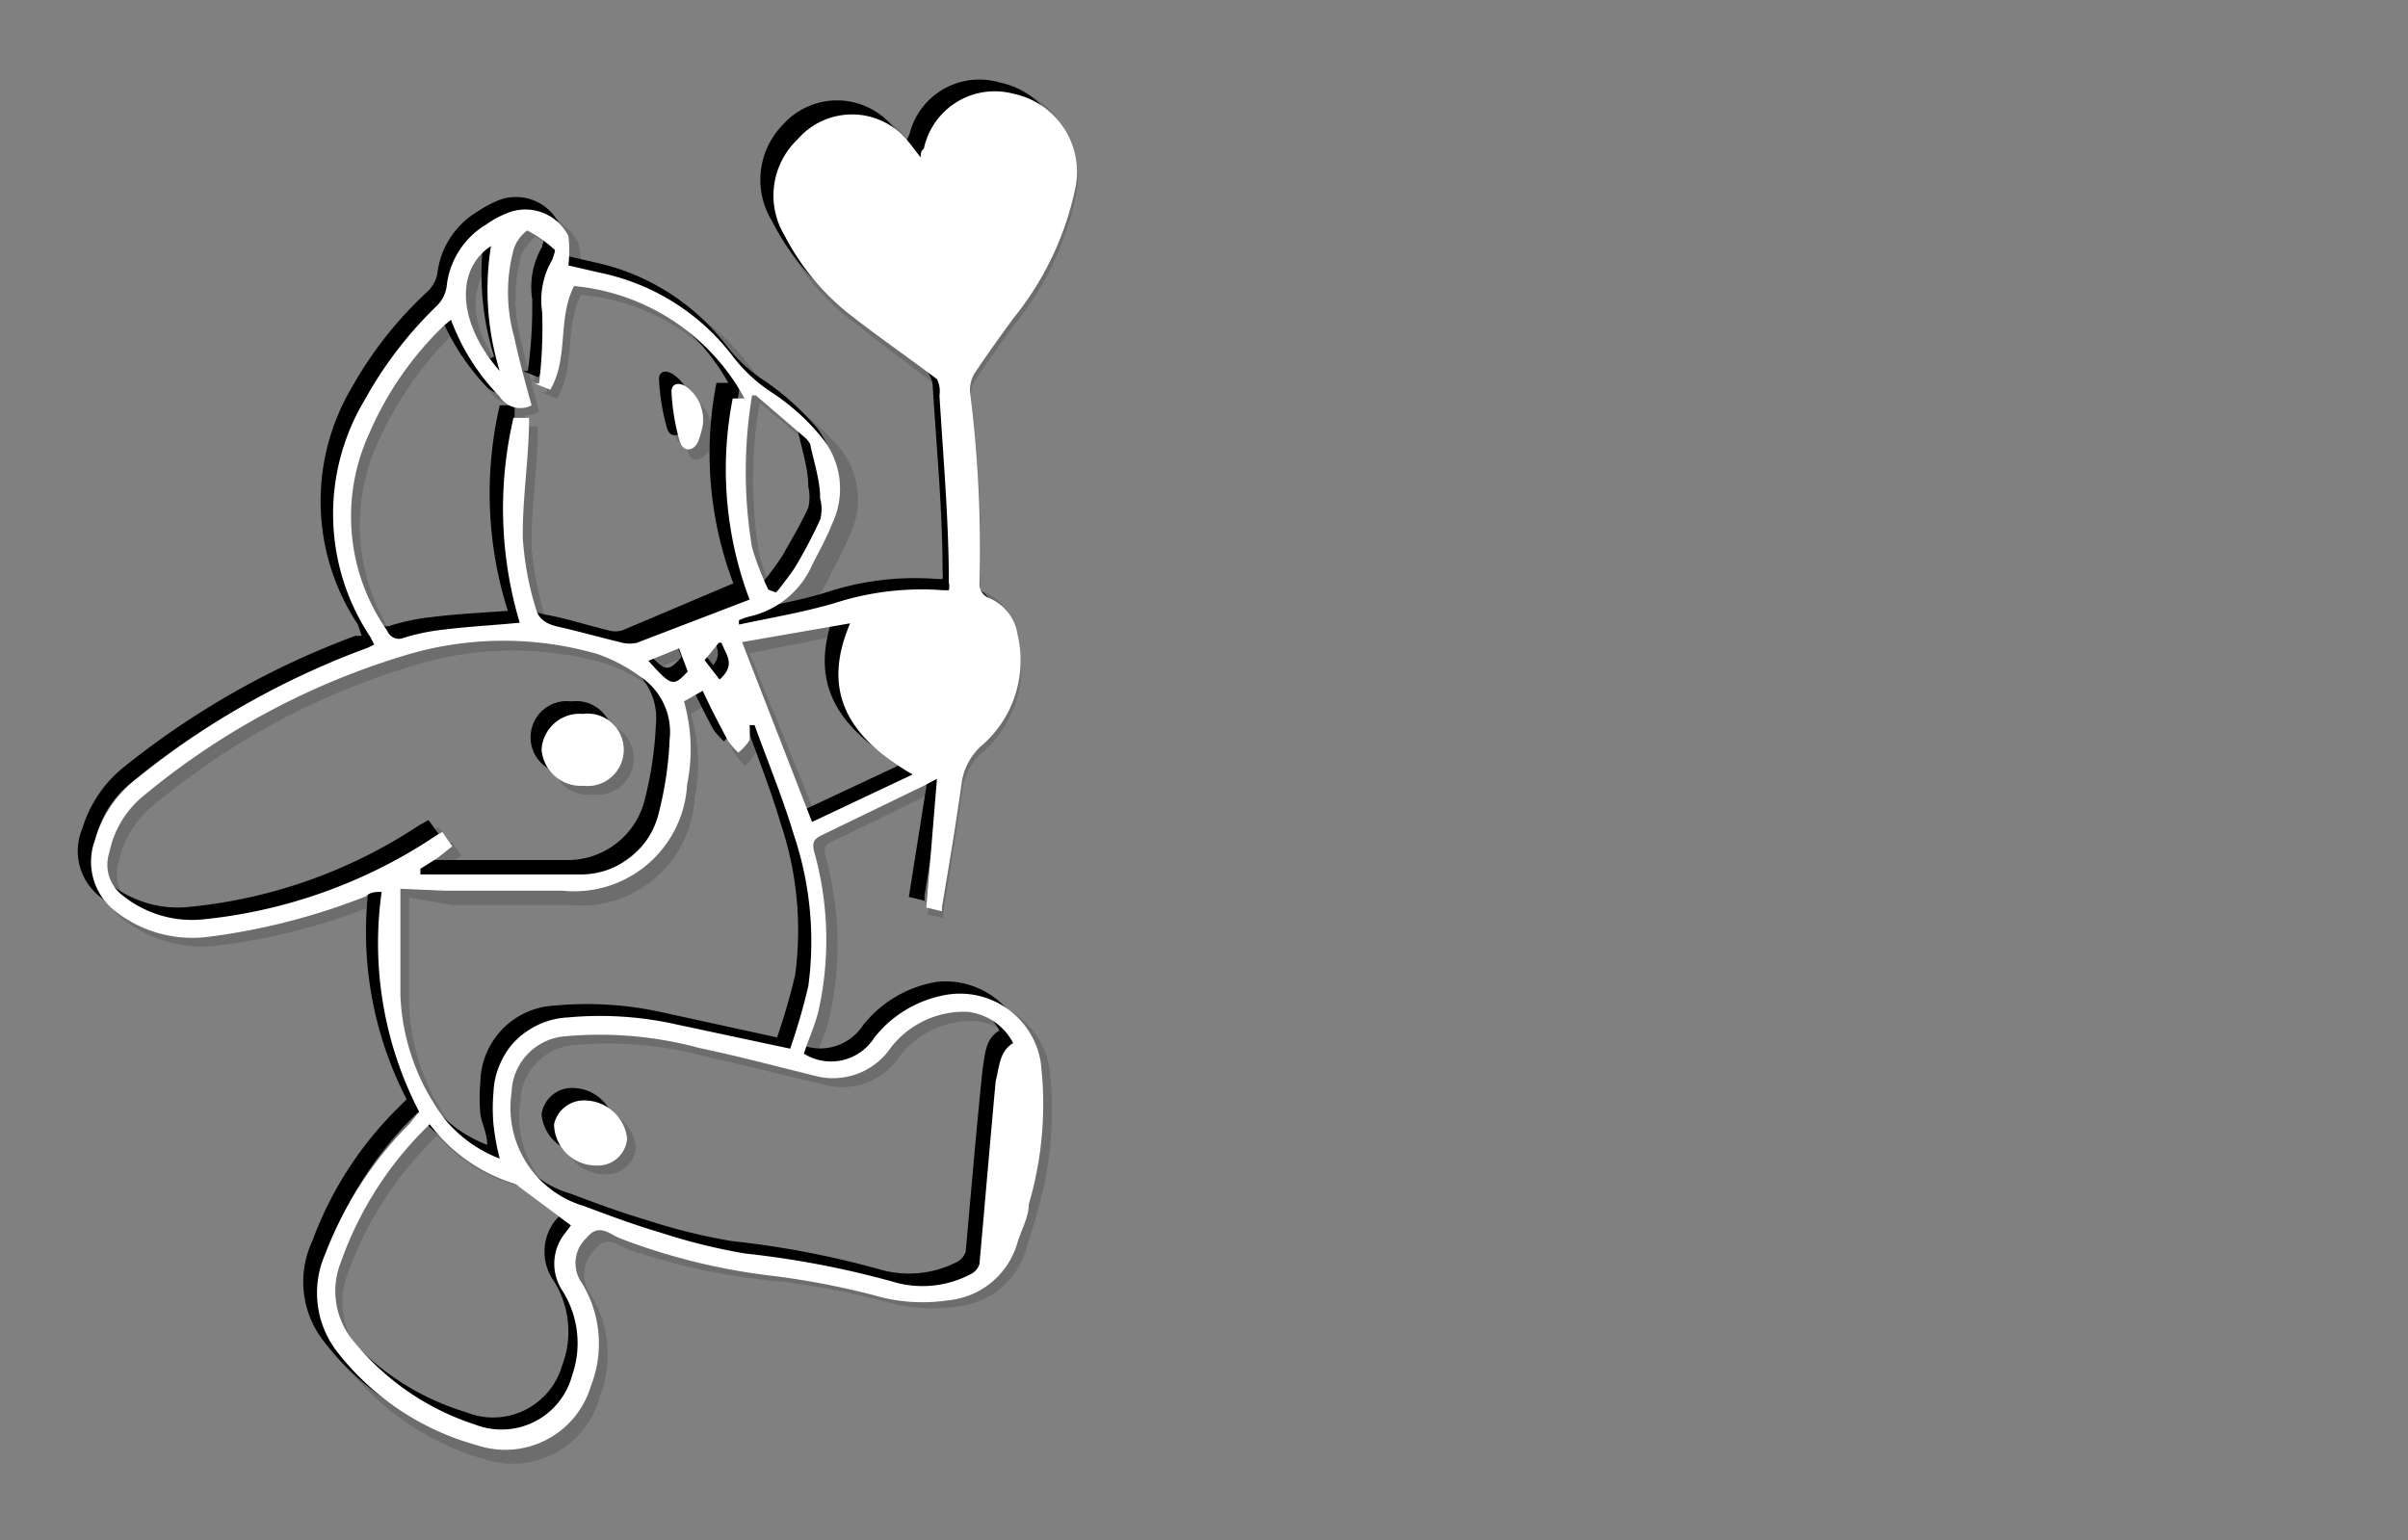 <svg xmlns="http://www.w3.org/2000/svg" viewBox="0 0 38.55 24.66"><rect x="0" y="0" width="38.55" height="24.66" fill="#808080" stroke="none"/><defs><style>.cls-1{isolation:isolate;}.cls-2{opacity:0.15;}.cls-2,.cls-3{mix-blend-mode:multiply;}.cls-4{fill:#fff;}</style></defs><title>convert-CUSTOMIZE-SVG-03</title><g class="cls-1"><g id="Layer_1" data-name="Layer 1"><g class="cls-2"><path d="M6.65,17.75a5.87,5.87,0,0,1-.59-3.53c-.1,0-.18,0-.25.07a9.71,9.71,0,0,1-2.53.65,2,2,0,0,1-1.48-.39,1,1,0,0,1-.34-1.15,2.06,2.06,0,0,1,.69-1,13.24,13.24,0,0,1,3.68-2.08l.11,0-.07-.12a3.57,3.57,0,0,1-.09-3.81A6.21,6.21,0,0,1,7,4.84a.54.54,0,0,0,.15-.3,1.36,1.36,0,0,1,.64-1,2.38,2.38,0,0,1,.31-.17.78.78,0,0,1,1,.36,1.42,1.42,0,0,1,.05.48l.52.12a3.62,3.62,0,0,1,2.11,1.32,2.05,2.05,0,0,0,.63.58A4,4,0,0,1,13.2,7a1.3,1.3,0,0,1,.16,1.38c-.1.23-.21.45-.33.67a1.43,1.43,0,0,1-1,.81l-.18.07,0,.05c.5-.11,1-.18,1.51-.34a4.55,4.55,0,0,1,1.75-.21h.09a.79.79,0,0,0,0-.13c-.05-1-.1-2-.16-3A.45.45,0,0,0,14.92,6c-.47-.37-.95-.71-1.41-1.08a3.56,3.56,0,0,1-1-1.24,1.24,1.24,0,0,1,.2-1.54,1.16,1.16,0,0,1,1.74,0c.08.09.15.19.23.29l.06-.14a1.16,1.16,0,0,1,1.42-.88,1.28,1.28,0,0,1,1,1.49,4.78,4.78,0,0,1-1,2.11c-.21.29-.42.58-.62.88a.51.51,0,0,0-.07.3,18.89,18.89,0,0,1,.15,3.1.27.27,0,0,0,.14.19.78.78,0,0,1,.48.6,1.82,1.82,0,0,1-.6,1.79,1,1,0,0,0-.31.62c-.09.65-.2,1.29-.3,1.94l0,.07-.25-.06L15,12.41l-.21.11c-.54.27-1.08.54-1.63.79-.13.06-.15.12-.12.26a5.32,5.32,0,0,1,.06,2.57c-.06.23-.15.45-.23.67A.82.82,0,0,0,14,16.55a1.94,1.94,0,0,1,1.21-.69A1.31,1.31,0,0,1,16.6,17a5.86,5.86,0,0,1-.18,2.28c-.05.2-.13.4-.19.6a1.28,1.28,0,0,1-1.12.93,2.73,2.73,0,0,1-1.17-.08,12.73,12.73,0,0,0-1.61-.32,9.93,9.93,0,0,1-2.47-.61c-.17-.06-.34-.24-.52,0a.54.54,0,0,0-.08.73,1.9,1.9,0,0,1,.15,1.64,1.44,1.44,0,0,1-1.83,1,4.31,4.31,0,0,1-2.26-1.53A1.56,1.56,0,0,1,5.15,20a5.83,5.83,0,0,1,1.35-2.1A.75.75,0,0,1,6.65,17.75ZM7.16,5.07l-.11.09a5.61,5.61,0,0,0-1.19,1.7A3.23,3.23,0,0,0,6.14,10a.2.2,0,0,0,.27.11A3.46,3.46,0,0,1,7.05,10l1.22-.1a6.23,6.23,0,0,1-.1-3.29l.24,0c0,.66-.11,1.3-.1,1.93a5.73,5.73,0,0,0,.22,1.14c0,.17.19.24.37.28.34.06.67.17,1,.25a.4.4,0,0,0,.24,0c.6-.24,1.19-.5,1.77-.75a5.87,5.87,0,0,1-.27-3.21h.19A3.47,3.47,0,0,0,9.1,4.52c-.26.54-.07,1.15-.38,1.66l-.25-.1.08,0a7.4,7.4,0,0,0,.07-1.15,1.23,1.23,0,0,1,.17-.84c0-.05.06-.15,0-.17a1.88,1.88,0,0,0-.43-.31s-.18.17-.22.28a2.77,2.77,0,0,0,0,1.43c.07.36.18.73.27,1.09a.4.4,0,0,1-.52-.09A3.51,3.51,0,0,1,7.16,5.07Zm-.49,8.78v.06c.87,0,1.73,0,2.6,0a1.27,1.27,0,0,0,1.22-1,5.6,5.6,0,0,0,.17-1.16,1,1,0,0,0-.46-1,2.33,2.33,0,0,0-.7-.36,5.33,5.33,0,0,0-3,0,11.59,11.59,0,0,0-4.25,2.27,1.56,1.56,0,0,0-.56.9.64.64,0,0,0,.23.7,1.74,1.74,0,0,0,1.27.37,8.17,8.17,0,0,0,3.67-1.29l.16-.1.16.22-.27.19Zm9.49,2.79a.92.92,0,0,0-.72-.49,1.46,1.46,0,0,0-1.28.62,1.1,1.1,0,0,1-1.19.39c-.61-.14-1.21-.3-1.82-.43A5.73,5.73,0,0,0,9,16.54a.93.93,0,0,0-.88.89,1.64,1.64,0,0,0,1.16,1.82c.4.15.8.3,1.21.43a10.92,10.92,0,0,0,1.37.33,14.46,14.46,0,0,1,2.36.45,1.68,1.68,0,0,0,1.26-.12c.06,0,.13-.1.13-.16.09-1,.17-1.95.27-2.92C15.91,17,15.91,16.78,16.16,16.64ZM6.35,14.18c0,.59,0,1.15,0,1.7a3.42,3.42,0,0,0,.73,1.95,2,2,0,0,0,.86.62c0-.18-.09-.34-.11-.5a2.09,2.09,0,0,1,0-.5A1.24,1.24,0,0,1,9,16.24a5.53,5.53,0,0,1,1.72.11l1.83.4a9.6,9.6,0,0,0,.29-1.05,5.38,5.38,0,0,0-.23-2.42c-.18-.6-.41-1.17-.62-1.76l-.07,0a.64.64,0,0,1,0,.24,1.51,1.51,0,0,1-.17.2,1,1,0,0,1-.17-.19c-.14-.26-.27-.53-.41-.81l-.29.17a3,3,0,0,1,.07,1.35,1.83,1.83,0,0,1-2,1.71l-1.88,0ZM6.83,18a5.75,5.75,0,0,0-1.42,2.2,1.22,1.22,0,0,0,.15,1.21,4.07,4.07,0,0,0,2,1.41A1.16,1.16,0,0,0,9.14,22,1.52,1.52,0,0,0,9,20.61a.79.79,0,0,1,0-.93l.09-.11-.87-.68a.24.24,0,0,0-.11-.06A2.63,2.63,0,0,1,6.83,18Zm5-7.72,1.15,2.84,1.62-.76c-1-.57-1.49-1.3-1.06-2.42ZM12,6.31l-.07.05A7.14,7.14,0,0,0,12,8.8a5.4,5.4,0,0,0,.25.67l.13,0a4.33,4.33,0,0,0,.3-.41A8,8,0,0,0,13,8.35a.65.65,0,0,0,0-.34c0-.29-.1-.58-.16-.86A.3.3,0,0,0,12.82,7ZM8,5.88a4.4,4.4,0,0,1-.15-2C7.22,4.27,7.28,5.13,8,5.88Zm2.86,4.44-.49.2c.37.42.41.43.63.17Zm.65-.09-.24.29.24.3C11.73,10.59,11.56,10.43,11.5,10.23Z"/><path d="M11.2,6.76s0,.15-.07.24-.25.19-.31,0a3.61,3.61,0,0,1-.13-.8c0-.12.11-.15.22-.08A.64.64,0,0,1,11.2,6.76Z"/><path d="M9.29,12.52a.58.58,0,1,1,0-1.15.58.58,0,1,1,0,1.15Z"/><path d="M9.33,17.56a.68.68,0,0,1,.65.61.47.47,0,0,1-.51.43A.66.66,0,0,1,8.82,18,.47.47,0,0,1,9.33,17.56Z"/><path d="M6.85,17.94a5.84,5.84,0,0,1-.59-3.52L6,14.49a10.05,10.05,0,0,1-2.52.65A2.05,2.05,0,0,1,2,14.74a.93.93,0,0,1-.34-1.14,2,2,0,0,1,.69-1A13.24,13.24,0,0,1,6,10.52l.1,0-.06-.11A3.57,3.57,0,0,1,6,6.55,6.26,6.26,0,0,1,7.16,5a.54.54,0,0,0,.15-.3,1.34,1.34,0,0,1,.64-1,1.87,1.87,0,0,1,.31-.17.77.77,0,0,1,1,.36,2.12,2.12,0,0,1,.05.47l.52.12A3.61,3.61,0,0,1,12,5.86a2.4,2.4,0,0,0,.64.59,4.32,4.32,0,0,1,.81.73,1.32,1.32,0,0,1,.16,1.38c-.1.23-.22.45-.33.67a1.43,1.43,0,0,1-1,.81L12,10.1l0,.06c.5-.11,1-.18,1.51-.34a4.53,4.53,0,0,1,1.75-.21h.09a.53.53,0,0,0,0-.12c0-1-.1-2-.16-3a.46.46,0,0,0-.17-.29c-.46-.37-.94-.71-1.4-1.08a3.8,3.8,0,0,1-1.05-1.24,1.26,1.26,0,0,1,.21-1.54,1.16,1.16,0,0,1,1.74,0,3.67,3.67,0,0,1,.23.29l.06-.14a1.15,1.15,0,0,1,1.42-.88,1.27,1.27,0,0,1,1,1.49,4.78,4.78,0,0,1-1,2.11c-.21.29-.42.58-.62.88a.51.51,0,0,0-.07.3,18.89,18.89,0,0,1,.15,3.1.29.29,0,0,0,.14.19.75.75,0,0,1,.47.6,1.79,1.79,0,0,1-.6,1.79,1,1,0,0,0-.3.62c-.09.65-.2,1.29-.3,1.94l0,.07-.25-.06.33-2.08-.21.11c-.54.26-1.08.54-1.63.79-.13.06-.16.12-.12.26a5.32,5.32,0,0,1,.06,2.57c-.06.23-.15.45-.23.67a.82.82,0,0,0,1.11-.26,1.9,1.9,0,0,1,1.21-.69,1.31,1.31,0,0,1,1.43,1.09,5.73,5.73,0,0,1-.19,2.29c-.05.2-.12.4-.18.6a1.28,1.28,0,0,1-1.12.93,2.73,2.73,0,0,1-1.17-.09,12.7,12.7,0,0,0-1.61-.31A10.11,10.11,0,0,1,10.05,20c-.16-.06-.33-.24-.52,0a.55.55,0,0,0-.07.73,1.86,1.86,0,0,1,.14,1.64,1.44,1.44,0,0,1-1.82,1,4.31,4.31,0,0,1-2.26-1.53,1.54,1.54,0,0,1-.17-1.55A5.82,5.82,0,0,1,6.7,18.1ZM7.36,5.27l-.11.08A5.65,5.65,0,0,0,6.06,7.06a3.18,3.18,0,0,0,.28,3.18.2.2,0,0,0,.27.11,3.46,3.46,0,0,1,.64-.13c.4-.05.81-.07,1.22-.1a6.23,6.23,0,0,1-.1-3.29l.24,0c0,.66-.11,1.29-.1,1.93a5.51,5.51,0,0,0,.22,1.13c0,.18.18.25.37.29.34.06.67.17,1,.25a.4.4,0,0,0,.24,0l1.77-.75a5.87,5.87,0,0,1-.27-3.21H12A3.45,3.45,0,0,0,9.3,4.72c-.27.53-.08,1.15-.38,1.66l-.25-.1.08,0a7.4,7.4,0,0,0,.07-1.15A1.28,1.28,0,0,1,9,4.27S9,4.12,9,4.1a1.88,1.88,0,0,0-.43-.31s-.18.17-.22.28a2.63,2.63,0,0,0,0,1.42c.08.37.19.74.28,1.1a.4.4,0,0,1-.52-.09A3.7,3.7,0,0,1,7.36,5.27Zm-.49,8.78v.06c.86,0,1.73,0,2.59,0a1.27,1.27,0,0,0,1.23-1A5.8,5.8,0,0,0,10.87,12a1,1,0,0,0-.46-1,2.61,2.61,0,0,0-.7-.37,5.33,5.33,0,0,0-3,0,11.71,11.71,0,0,0-4.26,2.27,1.57,1.57,0,0,0-.55.9.63.63,0,0,0,.23.7,1.74,1.74,0,0,0,1.27.37,8.07,8.07,0,0,0,3.67-1.3l.16-.09.16.22-.27.19Zm9.49,2.79a.93.93,0,0,0-.73-.49,1.45,1.45,0,0,0-1.27.62,1.1,1.1,0,0,1-1.19.39c-.61-.14-1.21-.3-1.82-.43a6,6,0,0,0-2.14-.2.94.94,0,0,0-.88.9,1.64,1.64,0,0,0,1.16,1.82c.4.15.8.3,1.21.42a9.45,9.45,0,0,0,1.37.34,14.66,14.66,0,0,1,2.36.45,1.68,1.68,0,0,0,1.26-.12.29.29,0,0,0,.13-.16c.09-1,.17-1.95.27-2.92C16.11,17.23,16.11,17,16.36,16.84ZM6.55,14.37c0,.6,0,1.16,0,1.71a3.48,3.48,0,0,0,.72,2,2.11,2.11,0,0,0,.87.62c0-.19-.09-.34-.11-.5a2.79,2.79,0,0,1,0-.5,1.25,1.25,0,0,1,1.19-1.21,5.57,5.57,0,0,1,1.73.11l1.83.4a10.27,10.27,0,0,0,.29-1,5.38,5.38,0,0,0-.23-2.42c-.18-.6-.41-1.18-.62-1.76l-.07,0a.86.86,0,0,1-.05.23,1.12,1.12,0,0,1-.17.21,1.45,1.45,0,0,1-.17-.19c-.14-.26-.27-.53-.41-.81l-.29.17a2.81,2.81,0,0,1,.06,1.35,1.82,1.82,0,0,1-2,1.71l-1.88,0ZM7,18.18a5.78,5.78,0,0,0-1.43,2.2,1.27,1.27,0,0,0,.15,1.21A4.12,4.12,0,0,0,7.8,23a1.15,1.15,0,0,0,1.54-.79,1.52,1.52,0,0,0-.16-1.39.81.81,0,0,1,.05-.93l.09-.12-.87-.67A.24.24,0,0,0,8.34,19,2.63,2.63,0,0,1,7,18.18Zm5-7.72,1.16,2.84,1.62-.76c-1-.58-1.49-1.3-1.06-2.42Zm.22-4-.06,0a7.14,7.14,0,0,0,0,2.44,4.17,4.17,0,0,0,.25.67l.13.05a4.33,4.33,0,0,0,.3-.41c.14-.25.29-.5.41-.76a.77.77,0,0,0,0-.34c0-.29-.1-.58-.16-.86A.3.3,0,0,0,13,7.16Zm-4-.43a4.44,4.44,0,0,1-.15-2C7.42,4.46,7.47,5.33,8.19,6.08Zm2.86,4.44-.49.2c.37.42.41.42.63.17Zm.65-.09-.24.29.24.3C11.93,10.78,11.76,10.62,11.7,10.43Z"/><path d="M11.4,7s0,.16-.07.25-.25.19-.31,0a3.43,3.43,0,0,1-.13-.79c0-.13.11-.15.22-.08A.65.65,0,0,1,11.4,7Z"/><path d="M9.49,12.72a.58.58,0,1,1,0-1.15.58.58,0,1,1,0,1.15Z"/><path d="M9.53,17.76a.68.68,0,0,1,.65.61.47.47,0,0,1-.51.43A.68.68,0,0,1,9,18.18.49.49,0,0,1,9.53,17.76Z"/></g><g class="cls-3"><path d="M6.51,17.6a5.84,5.84,0,0,1-.59-3.52l-.26.07a10.05,10.05,0,0,1-2.52.65,2.05,2.05,0,0,1-1.48-.4.93.93,0,0,1-.34-1.14,2,2,0,0,1,.69-1,13.24,13.24,0,0,1,3.68-2.08l.1,0L5.73,10a3.57,3.57,0,0,1-.09-3.81A6.26,6.26,0,0,1,6.82,4.69.54.54,0,0,0,7,4.39a1.34,1.34,0,0,1,.64-1,1.87,1.87,0,0,1,.31-.17.77.77,0,0,1,1,.36A2.12,2.12,0,0,1,9,4.08l.52.12a3.61,3.61,0,0,1,2.1,1.32,2.4,2.4,0,0,0,.64.59,4.32,4.32,0,0,1,.81.73,1.32,1.32,0,0,1,.16,1.38c-.1.23-.22.45-.33.67a1.43,1.43,0,0,1-1,.81l-.17.06,0,.06c.5-.11,1-.18,1.51-.34A4.53,4.53,0,0,1,15,9.27h.09a.53.53,0,0,0,0-.12c0-1-.1-2-.16-3a.46.46,0,0,0-.17-.29c-.46-.37-.94-.71-1.4-1.08a3.8,3.8,0,0,1-1-1.24A1.26,1.26,0,0,1,12.53,2a1.16,1.16,0,0,1,1.74,0,3.67,3.67,0,0,1,.23.29,1,1,0,0,1,.06-.14A1.15,1.15,0,0,1,16,1.32a1.27,1.27,0,0,1,1,1.49,4.78,4.78,0,0,1-1,2.11c-.21.29-.42.58-.62.88a.51.51,0,0,0-.07.3,18.89,18.89,0,0,1,.15,3.1.29.29,0,0,0,.14.19A.75.75,0,0,1,16,10a1.79,1.79,0,0,1-.6,1.79,1,1,0,0,0-.3.62c-.09.64-.2,1.29-.3,1.94l0,.07-.25-.06.33-2.08-.21.11L13,13.17c-.13.06-.16.12-.12.26A5.32,5.32,0,0,1,12.94,16c-.06.23-.15.45-.23.67a.82.82,0,0,0,1.11-.26A1.9,1.9,0,0,1,15,15.72a1.31,1.31,0,0,1,1.43,1.09,5.73,5.73,0,0,1-.19,2.29c-.05.2-.12.4-.18.6a1.28,1.28,0,0,1-1.12.93,2.73,2.73,0,0,1-1.17-.09,12.7,12.7,0,0,0-1.61-.31,10.11,10.11,0,0,1-2.48-.61c-.16-.06-.33-.24-.52,0a.55.55,0,0,0-.07.73A1.86,1.86,0,0,1,9.26,22a1.44,1.44,0,0,1-1.82,1,4.31,4.31,0,0,1-2.26-1.53A1.54,1.54,0,0,1,5,19.87a5.82,5.82,0,0,1,1.35-2.11ZM7,4.92,6.91,5A5.48,5.48,0,0,0,5.72,6.72,3.18,3.18,0,0,0,6,9.9a.2.2,0,0,0,.27.11,3.46,3.46,0,0,1,.64-.13c.4-.05.81-.07,1.22-.1A6.23,6.23,0,0,1,8,6.49l.24,0c0,.66-.11,1.29-.1,1.93a5.51,5.51,0,0,0,.22,1.13c0,.18.18.25.37.29.34.06.67.17,1,.25a.4.4,0,0,0,.24,0l1.77-.75a5.87,5.87,0,0,1-.27-3.21h.19A3.45,3.45,0,0,0,9,4.38c-.27.53-.08,1.15-.38,1.66l-.25-.1.08,0a7.4,7.4,0,0,0,.07-1.15,1.28,1.28,0,0,1,.16-.84c0-.05.06-.15,0-.17a1.88,1.88,0,0,0-.43-.31s-.18.17-.22.28A2.63,2.63,0,0,0,8,5.15c.08.37.19.74.28,1.1a.4.4,0,0,1-.52-.09A3.65,3.65,0,0,1,7,4.92Zm-.49,8.79v.06c.86,0,1.73,0,2.59,0a1.27,1.27,0,0,0,1.23-1,5.8,5.8,0,0,0,.17-1.17,1,1,0,0,0-.46-.95,2.61,2.61,0,0,0-.7-.37,5.33,5.33,0,0,0-3,0,11.71,11.71,0,0,0-4.26,2.27,1.57,1.57,0,0,0-.55.9.63.63,0,0,0,.23.7,1.74,1.74,0,0,0,1.27.37,8.07,8.07,0,0,0,3.67-1.3l.16-.09.16.22-.27.19ZM16,16.5a.93.93,0,0,0-.73-.49,1.45,1.45,0,0,0-1.27.62,1.1,1.1,0,0,1-1.19.39c-.61-.14-1.21-.31-1.82-.43a6,6,0,0,0-2.14-.2.94.94,0,0,0-.88.9,1.64,1.64,0,0,0,1.16,1.82c.4.15.8.3,1.21.42a9.45,9.45,0,0,0,1.37.34,14.66,14.66,0,0,1,2.36.45,1.68,1.68,0,0,0,1.26-.12.29.29,0,0,0,.13-.16c.09-1,.17-1.95.27-2.92C15.77,16.89,15.77,16.63,16,16.5ZM6.21,14c0,.6,0,1.16,0,1.71a3.48,3.48,0,0,0,.72,2,2.11,2.11,0,0,0,.87.62c0-.19-.09-.34-.11-.5a2.79,2.79,0,0,1,0-.5A1.25,1.25,0,0,1,8.88,16.1a5.57,5.57,0,0,1,1.73.11l1.83.4a10.27,10.27,0,0,0,.29-1,5.38,5.38,0,0,0-.23-2.42c-.18-.6-.41-1.18-.62-1.76l-.07,0a.86.86,0,0,1-.05.23,1.73,1.73,0,0,1-.17.21,1.45,1.45,0,0,1-.17-.19c-.14-.26-.27-.53-.41-.81l-.29.17a2.81,2.81,0,0,1,.06,1.35,1.82,1.82,0,0,1-2,1.71L6.93,14Zm.48,3.81A5.78,5.78,0,0,0,5.26,20a1.27,1.27,0,0,0,.15,1.21,4.12,4.12,0,0,0,2.05,1.4A1.15,1.15,0,0,0,9,21.86a1.52,1.52,0,0,0-.16-1.39.81.81,0,0,1,.05-.93L9,19.42l-.87-.67A.24.24,0,0,0,8,18.69,2.63,2.63,0,0,1,6.69,17.84Zm5-7.72L12.8,13l1.62-.76c-1-.58-1.49-1.3-1.06-2.42Zm.22-3.95-.06,0a7.14,7.14,0,0,0,0,2.44,4.17,4.17,0,0,0,.25.67l.13.05a4.33,4.33,0,0,0,.3-.41c.14-.25.29-.5.41-.76a.77.77,0,0,0,0-.34c0-.29-.1-.58-.16-.87a.3.3,0,0,0-.08-.18Zm-4-.43a4.44,4.44,0,0,1-.15-2C7.08,4.12,7.13,5,7.85,5.74Zm2.86,4.44-.49.2c.37.42.41.42.63.17Zm.65-.09-.24.29.24.3C11.59,10.44,11.42,10.28,11.36,10.09Z"/><path d="M11.06,6.61s0,.16-.07.25-.25.19-.31,0a3.43,3.43,0,0,1-.13-.79c0-.13.11-.15.22-.08A.65.65,0,0,1,11.06,6.61Z"/><path d="M9.15,12.38a.58.58,0,1,1,0-1.15.58.58,0,1,1,0,1.15Z"/><path d="M9.19,17.42a.68.68,0,0,1,.65.61.47.47,0,0,1-.51.43.68.68,0,0,1-.66-.62A.49.49,0,0,1,9.19,17.42Z"/></g><path class="cls-4" d="M6.71,17.8a5.86,5.86,0,0,1-.6-3.52c-.1,0-.18,0-.25.07A10.46,10.46,0,0,1,3.33,15a2,2,0,0,1-1.47-.4,1,1,0,0,1-.34-1.15,1.91,1.91,0,0,1,.69-1,13,13,0,0,1,3.68-2.08l.1-.05-.06-.12A3.55,3.55,0,0,1,5.84,6.4,6.41,6.41,0,0,1,7,4.89a.54.54,0,0,0,.15-.3,1.32,1.32,0,0,1,.64-1,1.54,1.54,0,0,1,.31-.17.77.77,0,0,1,1,.36,2.12,2.12,0,0,1,0,.47l.52.12a3.57,3.57,0,0,1,2.1,1.32,2.52,2.52,0,0,0,.63.59,3.53,3.53,0,0,1,.81.73,1.3,1.3,0,0,1,.16,1.38c-.09.23-.21.44-.32.66a1.44,1.44,0,0,1-1,.82,1.15,1.15,0,0,0-.17.06V10c.51-.11,1-.19,1.52-.34a4.53,4.53,0,0,1,1.75-.21h.09a.25.25,0,0,0,0-.12c0-1-.09-2-.15-3A.44.44,0,0,0,15,6.07C14.51,5.7,14,5.35,13.56,5a3.86,3.86,0,0,1-1-1.23,1.24,1.24,0,0,1,.21-1.54,1.15,1.15,0,0,1,1.74,0c.08.09.14.18.23.29,0-.06,0-.1.05-.14a1.16,1.16,0,0,1,1.43-.88,1.28,1.28,0,0,1,1,1.49,4.89,4.89,0,0,1-1,2.11c-.21.29-.42.58-.62.88a.51.51,0,0,0-.07.3,20.06,20.06,0,0,1,.15,3.1.26.26,0,0,0,.14.19.75.75,0,0,1,.47.59,1.8,1.8,0,0,1-.6,1.8,1,1,0,0,0-.3.61c-.09.65-.2,1.3-.31,1.95,0,0,0,0,0,.07l-.25-.06L15,12.47l-.21.11-1.63.79c-.13.06-.16.12-.13.25a5.24,5.24,0,0,1,.07,2.58c-.06.23-.16.45-.23.67A.82.82,0,0,0,14,16.61a1.87,1.87,0,0,1,1.2-.69A1.31,1.31,0,0,1,16.66,17a5.66,5.66,0,0,1-.19,2.28c0,.21-.12.41-.18.61a1.28,1.28,0,0,1-1.12.93A2.73,2.73,0,0,1,14,20.74a12.7,12.7,0,0,0-1.61-.31,10,10,0,0,1-2.48-.61c-.16-.07-.33-.24-.52,0a.55.55,0,0,0-.07.73,1.86,1.86,0,0,1,.14,1.64,1.43,1.43,0,0,1-1.82.95,4.26,4.26,0,0,1-2.26-1.52,1.54,1.54,0,0,1-.17-1.55A5.93,5.93,0,0,1,6.55,18ZM7.22,5.12l-.11.09A5.32,5.32,0,0,0,5.92,6.92,3.18,3.18,0,0,0,6.2,10.1a.2.2,0,0,0,.27.11,3.3,3.3,0,0,1,.64-.13c.4-.05.81-.07,1.21-.11a6.39,6.39,0,0,1-.1-3.28l.25,0c0,.65-.11,1.29-.1,1.93a4.89,4.89,0,0,0,.21,1.13c.05.18.19.25.38.29s.67.17,1,.25a.5.5,0,0,0,.24,0L12,9.6a5.9,5.9,0,0,1-.27-3.22h.19a3.47,3.47,0,0,0-2.73-1.8c-.27.53-.08,1.14-.38,1.66l-.25-.1.07,0A7.5,7.5,0,0,0,8.68,5a1.28,1.28,0,0,1,.16-.84S8.9,4,8.88,4a1.94,1.94,0,0,0-.44-.31.62.62,0,0,0-.21.28,2.63,2.63,0,0,0,0,1.42c.08.37.18.74.28,1.1A.39.39,0,0,1,8,6.35,3.51,3.51,0,0,1,7.22,5.12Zm-.49,8.79V14c.86,0,1.73,0,2.59,0a1.28,1.28,0,0,0,1.23-1,5.6,5.6,0,0,0,.17-1.16,1.06,1.06,0,0,0-.46-1,2.61,2.61,0,0,0-.7-.37,5.43,5.43,0,0,0-3,0,11.93,11.93,0,0,0-4.26,2.27,1.57,1.57,0,0,0-.55.91.62.62,0,0,0,.23.7,1.77,1.77,0,0,0,1.27.37,8.19,8.19,0,0,0,3.67-1.3l.16-.1.16.23L7,13.74Zm9.49,2.79a.94.94,0,0,0-.73-.5,1.48,1.48,0,0,0-1.27.63,1.12,1.12,0,0,1-1.19.39c-.61-.15-1.21-.31-1.83-.44a6.1,6.1,0,0,0-2.13-.19.93.93,0,0,0-.88.9,1.64,1.64,0,0,0,1.16,1.82c.4.15.8.3,1.21.42a9.45,9.45,0,0,0,1.37.34,14.66,14.66,0,0,1,2.36.45,1.65,1.65,0,0,0,1.25-.12.27.27,0,0,0,.14-.16c.09-1,.17-1.95.26-2.93C16,17.08,16,16.83,16.22,16.7ZM6.41,14.23c0,.6,0,1.15,0,1.7a3.51,3.51,0,0,0,.72,2,2.13,2.13,0,0,0,.87.62A3.82,3.82,0,0,1,7.9,18a2.9,2.9,0,0,1,0-.51,1.25,1.25,0,0,1,1.19-1.2,5.57,5.57,0,0,1,1.73.11l1.83.39a10.09,10.09,0,0,0,.29-1,5.35,5.35,0,0,0-.23-2.42c-.18-.6-.42-1.18-.63-1.76H12a1.69,1.69,0,0,1,0,.24.86.86,0,0,1-.18.2,1.37,1.37,0,0,1-.16-.18c-.14-.26-.28-.53-.41-.81l-.3.17A2.81,2.81,0,0,1,11,12.56a1.81,1.81,0,0,1-2,1.7l-1.89,0ZM6.88,18a5.68,5.68,0,0,0-1.42,2.2,1.25,1.25,0,0,0,.15,1.21,4.16,4.16,0,0,0,2,1.4,1.17,1.17,0,0,0,1.55-.79A1.57,1.57,0,0,0,9,20.66a.78.78,0,0,1,.05-.92l.09-.12L8.31,19a.24.24,0,0,0-.11-.06A2.7,2.7,0,0,1,6.88,18Zm5-7.72L13,13.16l1.61-.76c-1-.58-1.48-1.3-1-2.42Zm.22-3.95-.06,0a7.4,7.4,0,0,0,0,2.44,4.62,4.62,0,0,0,.26.67l.13.05c.1-.14.21-.27.3-.41a7.88,7.88,0,0,0,.4-.76.65.65,0,0,0,0-.34c0-.29-.1-.58-.16-.87A.37.37,0,0,0,12.88,7ZM8,5.94a4.43,4.43,0,0,1-.14-2C7.28,4.32,7.33,5.18,8,5.94Zm2.87,4.44-.49.2c.37.41.4.42.63.17Zm.64-.09-.23.28.24.31C11.79,10.64,11.62,10.48,11.55,10.29Z"/><path class="cls-4" d="M11.25,6.81a1.42,1.42,0,0,1-.07.25c-.07.17-.24.19-.3,0a3.43,3.43,0,0,1-.13-.79c0-.13.11-.15.22-.09A.65.65,0,0,1,11.25,6.81Z"/><path class="cls-4" d="M9.35,12.58A.63.63,0,0,1,8.67,12a.61.61,0,0,1,.66-.57.58.58,0,1,1,0,1.15Z"/><path class="cls-4" d="M9.39,17.62a.69.69,0,0,1,.65.61.47.47,0,0,1-.51.43A.67.67,0,0,1,8.87,18,.49.49,0,0,1,9.39,17.62Z"/></g></g></svg>